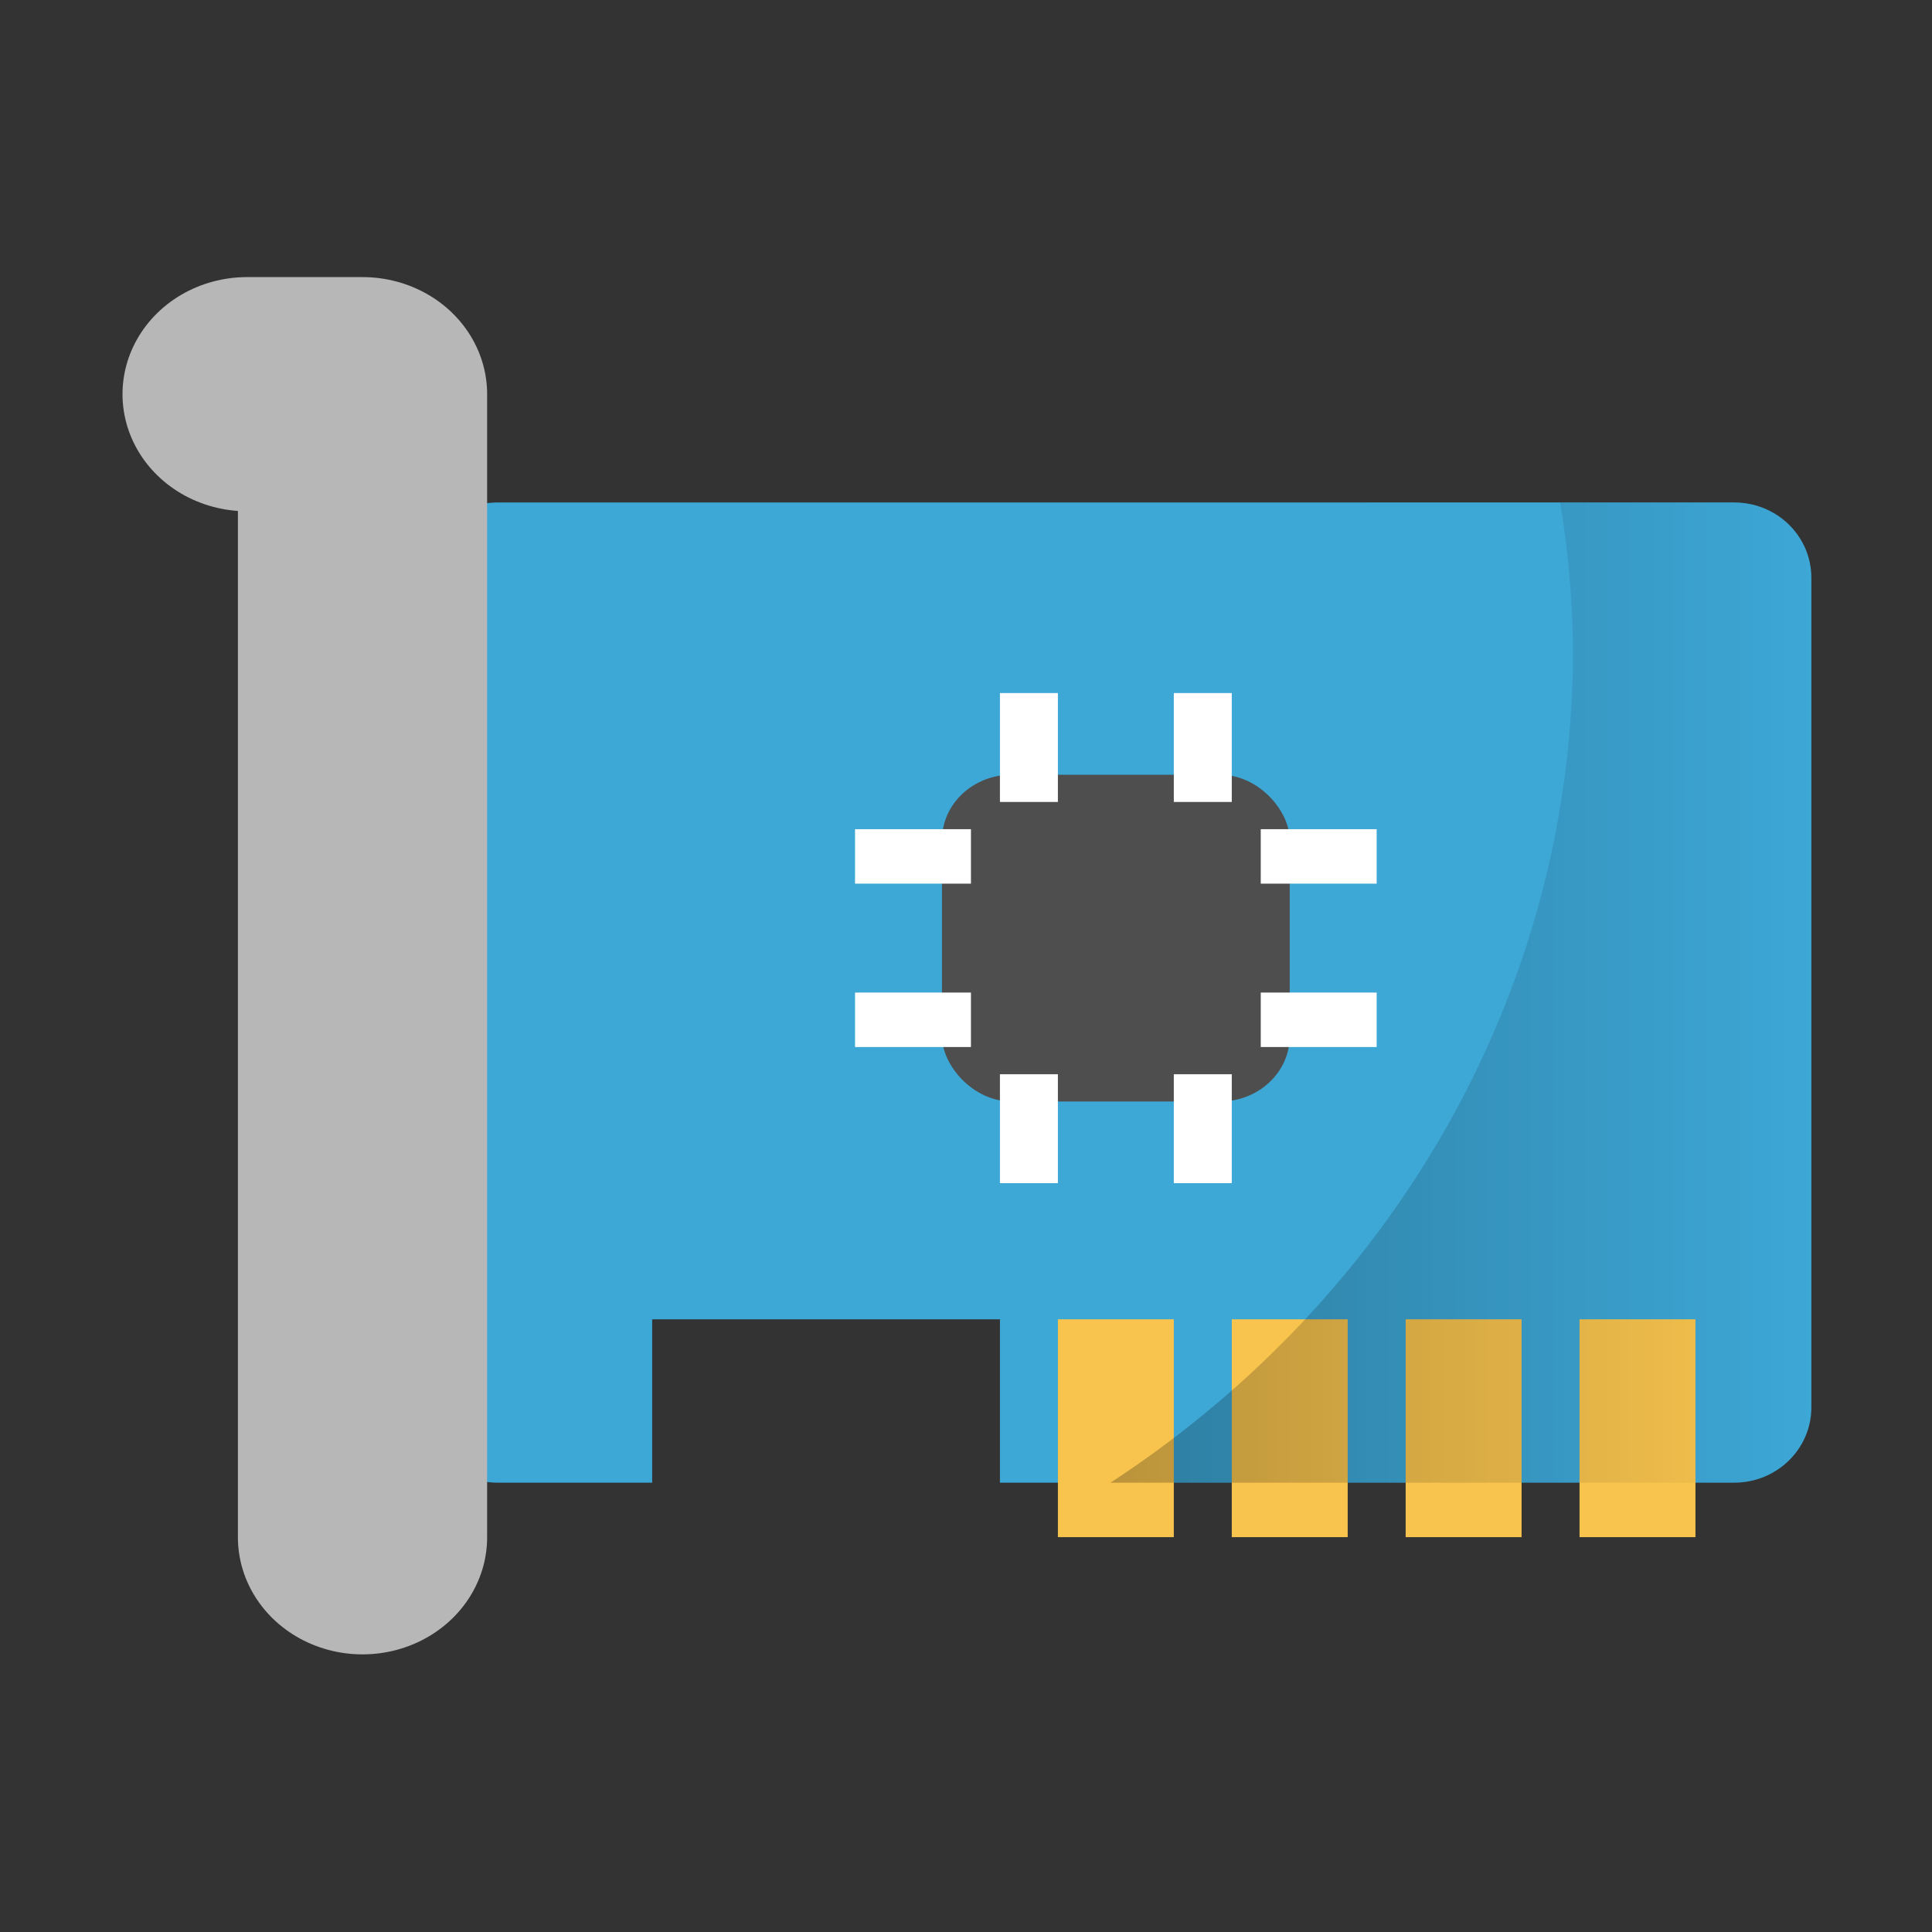 <svg xmlns="http://www.w3.org/2000/svg" xmlns:xlink="http://www.w3.org/1999/xlink" width="32" height="32" version="1"><rect width="100%" height="100%" fill="#333333" stroke="none"/><defs><linearGradient xlink:href="#a" id="b" x1="35.814" y1="32" x2="60" y2="32" gradientUnits="userSpaceOnUse"/><linearGradient id="a"><stop offset="0"/><stop offset="1" stop-opacity="0"/></linearGradient></defs><g transform="matrix(.48 0 0 .451 1.202 2.008)" stroke-width="2.15"><path d="M14.667 14.001c-1.478 0-2.667 1.235-2.667 2.769v30.46c0 1.534 1.189 2.77 2.667 2.77H20v-6h12v6h25.334C58.81 50 60 48.764 60 47.23V16.77c0-1.535-1.19-2.77-2.666-2.77z" fill="#3da7d6"/><rect ry="2.4" rx="2.4" y="24" x="30" height="12" width="12" fill="#4e4e4e"/><path d="M6.023 10.024h3.982v41.981" fill="none" stroke="#b7b7b7" stroke-width="8.6" stroke-linecap="round" stroke-linejoin="round"/><g fill="#f8c44e"><path d="M34 44h4v8h-4zM40 44h4v8h-4zM46 44h4v8h-4zM52 44h4v8h-4z"/></g><g fill="#fff"><path d="M32 21h2v4h-2zM38 21h2v4h-2zM32 35h2v4h-2zM38 35h2v4h-2zM45 26v2h-4v-2zM45 32v2h-4v-2zM31 26v2h-4v-2zM31 32v2h-4v-2z"/></g><path d="M51.332 14a37.201 37.201 0 0 1 .443 5.512A37.201 37.201 0 0 1 35.815 50h21.519C58.81 50 60 48.764 60 47.23V16.77c0-1.535-1.19-2.77-2.666-2.77z" opacity=".25" fill="url(#b)"/></g></svg>